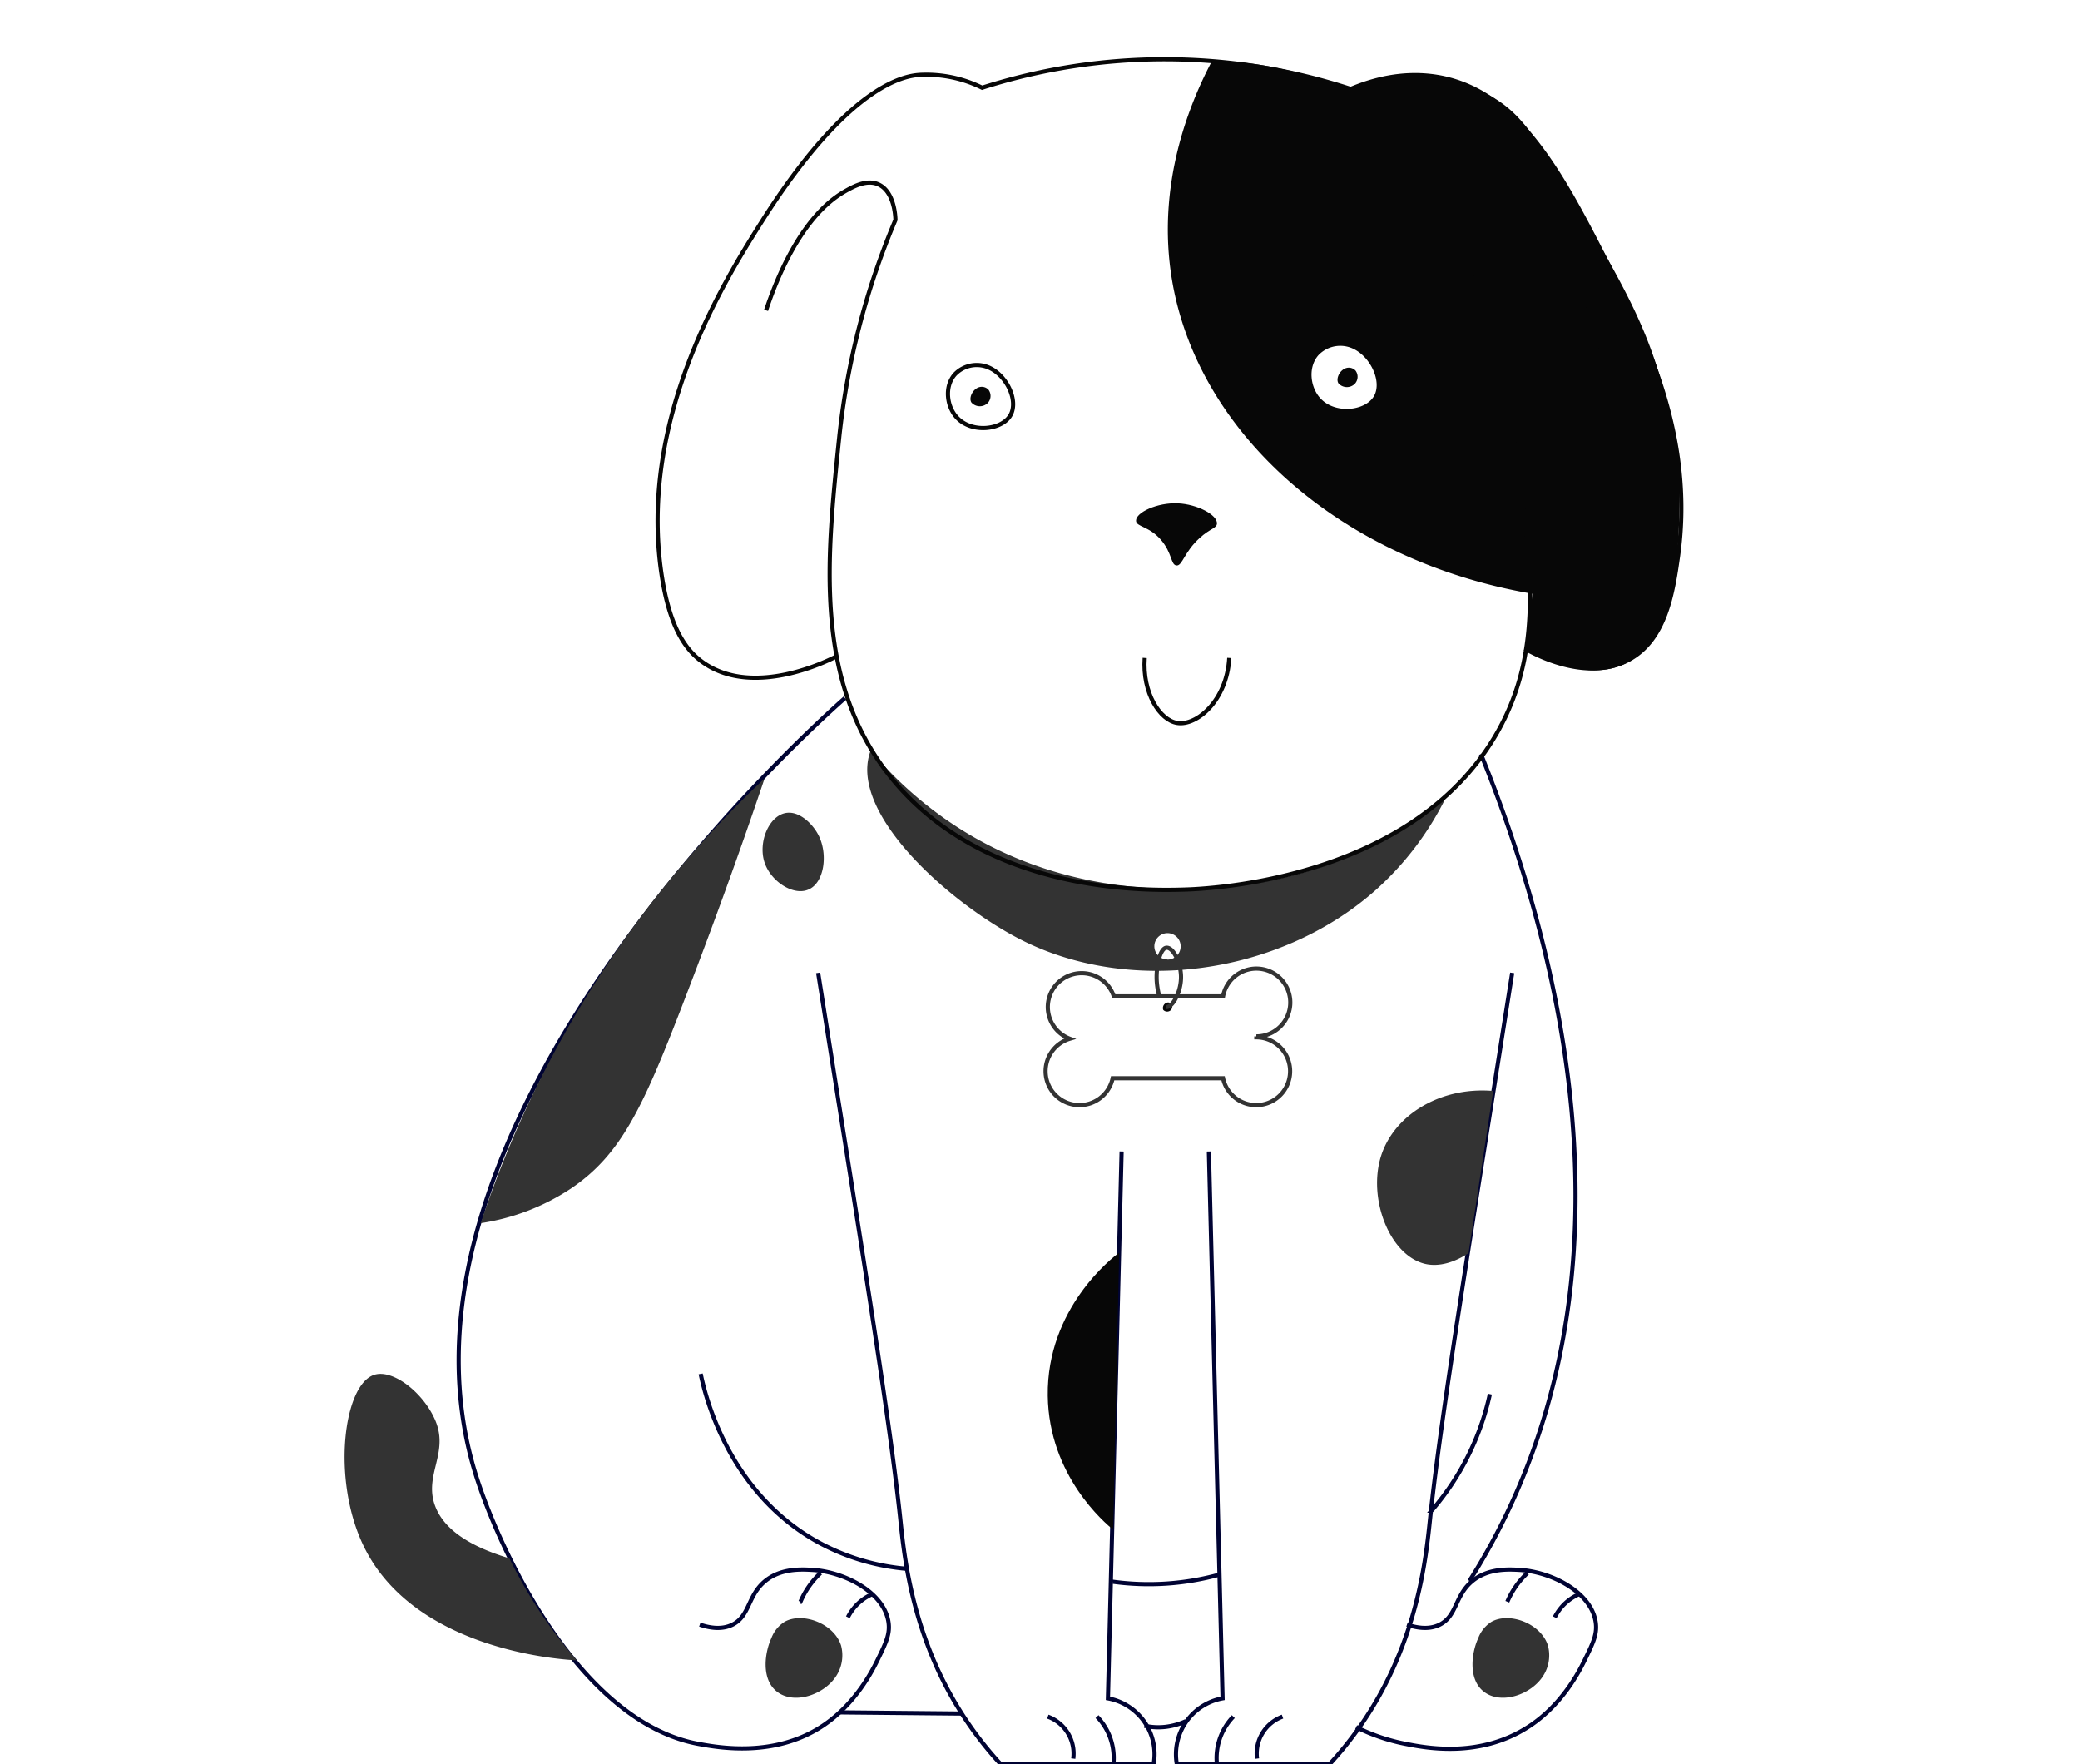 <svg id="Слой_2" data-name="Слой 2" xmlns="http://www.w3.org/2000/svg" viewBox="0 0 500 424"><defs><style>.cls-1,.cls-3,.cls-5{fill:none;stroke-miterlimit:10}.cls-1{stroke:#070707}.cls-2{fill:#070707}.cls-3{stroke:#000333}.cls-4{fill:#333}.cls-5{stroke:#333}</style></defs><title>category</title><path class="cls-1" d="M230 100.32c3.52 3.86 10.69 3.06 12.82-.4 2.33-3.79-1.32-10.88-6.41-12a7.26 7.26 0 0 0-6.81 2c-2.6 2.84-2.09 7.69.4 10.4z"/><path class="cls-2" d="M399.75 93.22c-4.21-16-11-27.42-24.56-50.19-6.77-11.37-10.52-16.53-17.33-20.22a39.12 39.12 0 0 0-20.22-4.33 37.91 37.91 0 0 0-13 3.25 94.28 94.28 0 0 0-33.22-7.22c-5.18 9.77-13.65 29.56-9.65 53 6.29 36.83 40.78 67.37 86.57 75.2L367 155.87c4.91 2.85 15 7.63 23.37 3.79 12.71-5.8 13.14-27.37 13.36-38.28.27-11.88-2.02-20.7-3.98-28.16zm-69.54 2.1c-2.13 3.46-9.29 4.26-12.82.4-2.48-2.71-3-7.56-.4-10.41a7.26 7.26 0 0 1 6.81-2c5.09 1.13 8.75 8.22 6.41 12.01z"/><path class="cls-2" d="M325.68 92.25a2.71 2.71 0 0 1-3.94-.12c-.72-1.17.41-3.35 2-3.7a2.23 2.23 0 0 1 2.09.62 2.48 2.48 0 0 1-.15 3.2zm-88.23 4.6a2.71 2.71 0 0 1-3.94-.12c-.72-1.17.41-3.35 2-3.7a2.23 2.23 0 0 1 2.09.62 2.48 2.48 0 0 1-.15 3.2z"/><path class="cls-3" d="M196.67 233.84c9.47 60 17 105.37 19.72 131 1 9.49 3 31.31 18 51.7a85.79 85.79 0 0 0 6.13 7.45h36.81a13.65 13.65 0 0 0-11-15.77l3.29-131.45m-17.74 135.84a9.45 9.45 0 0 1 6.12 10.08m5.71-10.08a14.27 14.27 0 0 1 3.94 11.39m95.86-190.16c-9.47 60-17 105.37-19.72 131-1 9.49-3 31.31-18 51.7a85.79 85.79 0 0 1-6.13 7.45h-36.77a13.65 13.65 0 0 1 11-15.77l-3.29-131.45m17.7 135.84a9.45 9.45 0 0 0-6.13 10.08m-5.7-10.08a14.27 14.27 0 0 0-3.94 11.39"/><path class="cls-3" d="M203.12 167.79c-5.71 5-115.06 102.05-88.8 186.54 5.52 17.76 24.68 59.59 53.68 64.85 4.8.87 18.25 3.31 29.8-4.38 7.88-5.25 11.88-13.2 13.14-15.77 2-4.09 3.09-6.29 2.63-9.2-1.13-7.2-10.67-12.07-18.4-12.49-2.59-.14-7.42-.4-11.17 2.63-4.29 3.46-3.71 8.41-7.89 10.52-2.7 1.36-5.77.72-7.89 0m24.2-5.49a20.36 20.36 0 0 1 4.82-6.9"/><path class="cls-3" d="M203.82 388.73a12 12 0 0 1 3.18-3.94 11.79 11.79 0 0 1 2.74-1.64"/><path class="cls-4" d="M186.73 406.58c-3.81-3-2.9-9.38-1.31-12.82a7.93 7.93 0 0 1 3.18-3.94c4.29-2.42 11.88.35 13.58 5.7a9.14 9.14 0 0 1-1.1 7.23c-2.88 4.62-10.22 7.11-14.35 3.83zm-48.06-7.5c-3-.13-39.05-2.14-51.29-27.54-7.66-15.9-4.83-38.53 2.48-41.05 4.54-1.57 12 4.31 14.81 11 3.22 7.71-2.62 12.88-.22 20.07 1.43 4.27 5.68 9.34 18 13a112.61 112.61 0 0 0 16.22 24.52z"/><path class="cls-3" d="M201.69 411.59l29.31.28m95 3.26a46.74 46.74 0 0 0 12 4.05c4.73.91 17.89 3.55 29.8-4.38 7.88-5.25 11.88-13.2 13.14-15.77 2-4.09 3.09-6.29 2.63-9.2-1.13-7.2-10.67-12.07-18.4-12.49-2.59-.14-7.42-.4-11.17 2.63-4.29 3.46-3.71 8.41-7.89 10.52-2.7 1.36-5.77.72-7.89 0m24.12-5.49a20.36 20.36 0 0 1 4.82-6.9"/><path class="cls-3" d="M373.74 388.73a12 12 0 0 1 3.18-3.94 11.79 11.79 0 0 1 2.74-1.64"/><path class="cls-4" d="M356.65 406.58c-3.81-3-2.9-9.38-1.31-12.82a7.93 7.93 0 0 1 3.18-3.94c4.29-2.42 11.88.35 13.58 5.7a9.14 9.14 0 0 1-1.1 7.23c-2.88 4.62-10.22 7.11-14.35 3.83z"/><path class="cls-3" d="M356 181.26c16.19 40.15 38.85 115.79 5.7 183.59a160.23 160.23 0 0 1-8.47 15.15m-184.8-49.77c.93 4.5 6.3 28.16 28 40.31a53.89 53.89 0 0 0 21.91 6.57m49.12 3.07a63.93 63.93 0 0 0 25.85-1.75M275.1 414.8a15.36 15.36 0 0 0 5.07.27 16.42 16.42 0 0 0 4.9-1.37m59.07-50.6a63.45 63.45 0 0 0 14-28"/><path class="cls-2" d="M281.46 242.78a1.26 1.26 0 0 1-1.84-.06 1.35 1.35 0 0 1 .92-1.73 1 1 0 0 1 1 .29 1.16 1.16 0 0 1-.08 1.5z"/><path class="cls-4" d="M340.17 197c-24 16.87-50.31 16.77-58.17 16.63-8.44-.15-30.13-.78-52-14.9a92.61 92.61 0 0 1-20.69-18.32c0 .12-.11.24-.15.37-5 14.57 18.44 35.73 35.49 44.69 26.4 13.89 62.76 9 85.88-11.39A73.11 73.11 0 0 0 348 190.81a85.85 85.85 0 0 1-7.83 6.19zm-59.52 33.61a3.16 3.16 0 1 1 3.16-3.16 3.16 3.16 0 0 1-3.17 3.2z"/><path class="cls-5" d="M278.71 239.59a18.47 18.47 0 0 1-.63-3.57c-.26-3.52.73-8.06 2.3-8.22s3.34 3.34 3.51 6.57c.2 3.82-2 7.81-3.51 7.67"/><path class="cls-2" d="M267.58 367.67c-1.91-1.55-15.45-12.93-15.71-32.18-.28-21 15.54-33.22 17.17-34.42q-.38 16.33-.74 32.66-.37 16.96-.72 33.94z"/><path class="cls-1" d="M366.54 155.88c2 1.16 14.59 8.15 24.84 2.78 9-4.72 10.76-16.14 12-25 3.92-28.26-7.52-51.67-15.63-67.74-11.75-23.17-22.29-44.15-42.23-47.44-8.49-1.4-16 .85-20.83 2.89a144 144 0 0 0-88.6-.29A30.25 30.25 0 0 0 221 18c-3.54.25-17 2.23-38 35.44-9.3 14.68-29.45 47.41-24 84.42 2 13.55 6.17 18.75 10.25 21.54 12.09 8.27 29.73-.55 31.74-1.59"/><path class="cls-1" d="M184.15 74.59c2.18-6.55 8.12-22.31 18.76-28.49 2-1.14 5.39-3.13 8.34-1.74 3.82 1.8 4 7.93 4 8.51a183.1 183.1 0 0 0-13.55 52.63c-2.88 28.19-6.31 58.35 12.68 81.64 22.82 28 62.17 26.91 70.27 26.68 5.88-.16 55.1-2.23 75.29-37.8 11.43-20.13 8.09-41.61 4.17-69.13a197.2 197.2 0 0 0-15.63-53.5 11.88 11.88 0 0 1 6.25-5.56c3.94-1.35 7.58.25 9.38 1 7.54 3.32 15.27 17.38 20.15 36.82"/><path class="cls-2" d="M292.54 125.84c.12-2.1-4.76-4.65-9.38-4.86-5-.23-10.13 2.22-10.07 4.17 0 1.48 3.08 1.29 5.91 4.52s2.4 6.13 3.82 6.25 1.81-3.22 5.56-6.6c2.52-2.32 4.1-2.32 4.16-3.48z"/><path class="cls-1" d="M275.17 158.14c-.61 8.43 3.65 15 7.82 15.63 4.64.76 11.91-5.3 12.51-15.63"/><path class="cls-4" d="M115.55 294a53.61 53.61 0 0 0 21.67-8.31c12.14-8.18 17.37-19.6 27.08-44.78q10.84-28.11 19.5-53.81A258.52 258.52 0 0 0 115.55 294zm73.31-98.58c-4.06.74-6.68 7.08-5.06 11.92 1.52 4.54 6.87 8 10.47 6.5 3.9-1.58 4.79-8.5 2.53-13-1.38-2.76-4.65-6.03-7.94-5.42zm170.08 66.8c-12.71-1.08-23.8 5.78-26.94 15.58-3.26 10.21 2 24 10.64 26 1.49.34 5.2.79 10.37-2.59z"/><path class="cls-5" d="M302 249.33v-.22a8.15 8.15 0 1 0-8-9.62h-26.25a8.14 8.14 0 1 0-10.59 10.18 8.15 8.15 0 1 0 10.31 9.49H294a8.15 8.15 0 1 0 8-9.83z"/></svg>